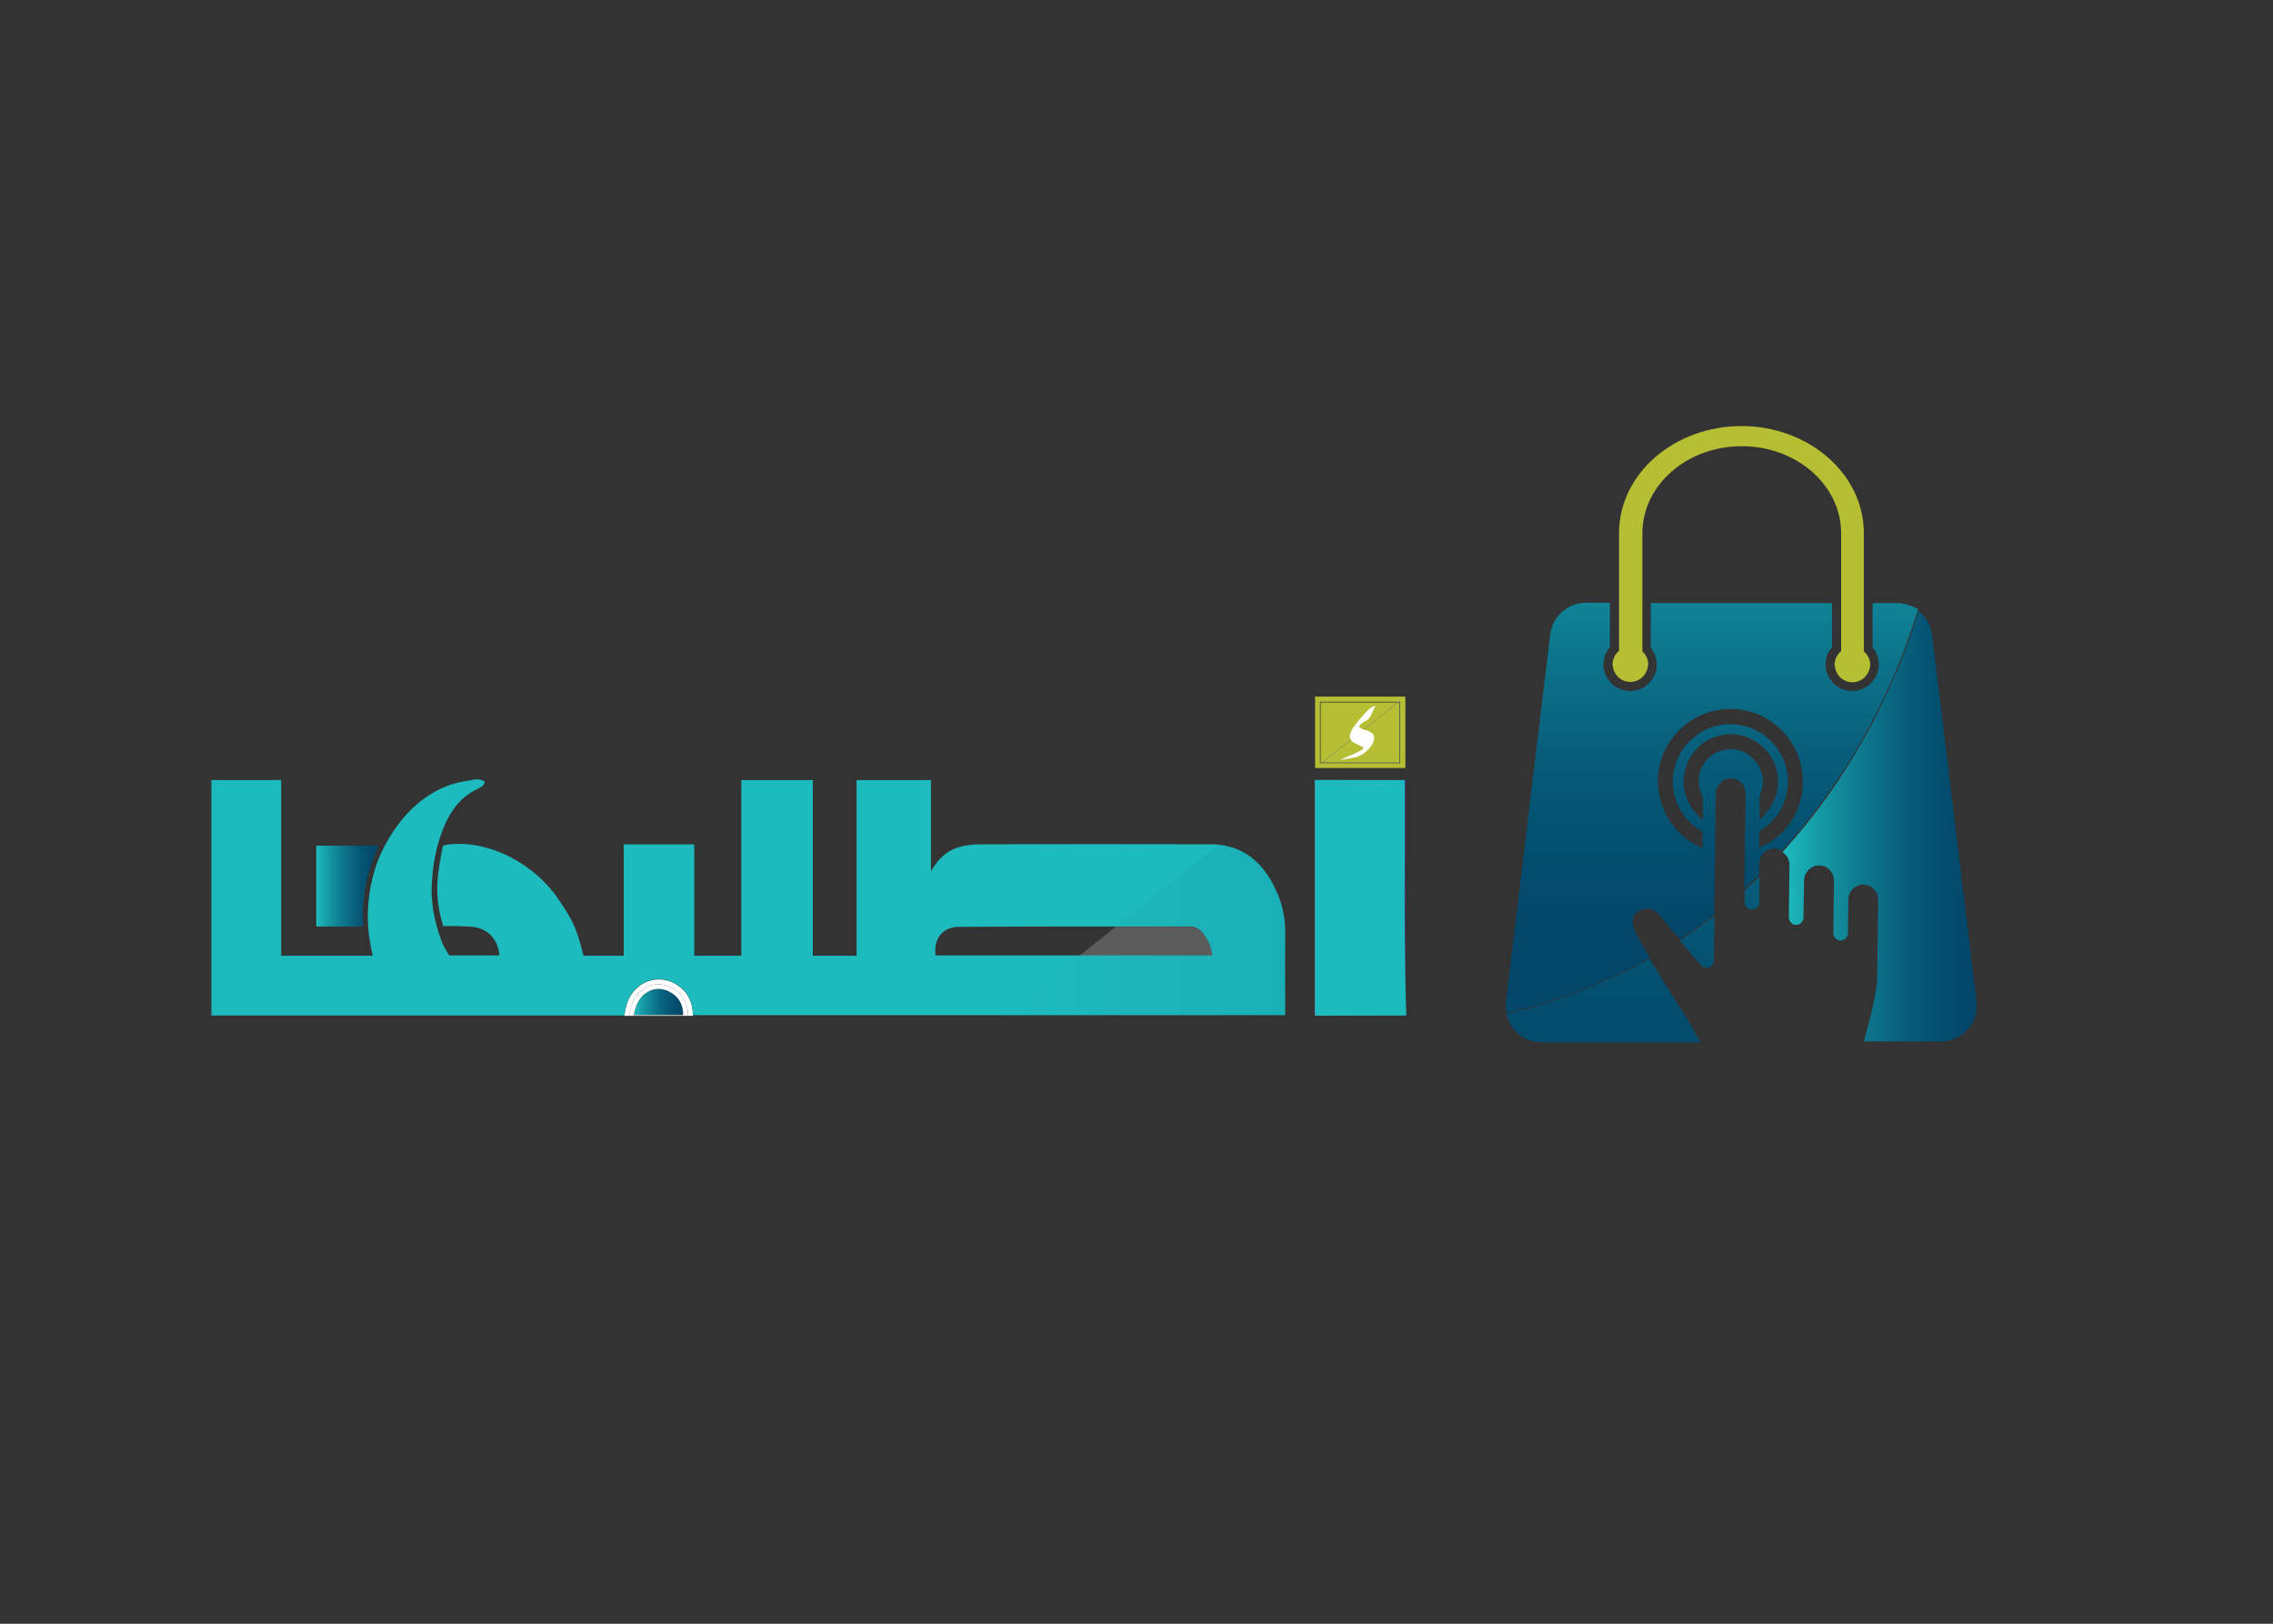 <?xml version="1.0" encoding="utf-8"?>
<!-- Generator: Adobe Illustrator 25.0.1, SVG Export Plug-In . SVG Version: 6.00 Build 0)  -->
<svg version="1.1" id="Layer_1" xmlns="http://www.w3.org/2000/svg" xmlns:xlink="http://www.w3.org/1999/xlink" x="0px" y="0px"
	 viewBox="0 0 700 500" style="enable-background:new 0 0 700 500;" xml:space="preserve">
<rect x="0" y="0" width="700" height="500" fill="#333333" stroke="none"/>
<style type="text/css">
	.st0{fill:#B6BE34;}
	.st1{fill:none;}
	.st2{fill:url(#SVGID_1_);}
	.st3{fill:url(#SVGID_2_);}
	.st4{fill:url(#SVGID_3_);}
	.st5{fill:url(#SVGID_4_);}
	.st6{fill:url(#SVGID_5_);}
	.st7{fill:url(#SVGID_6_);}
	.st8{fill:url(#SVGID_7_);}
	.st9{fill:url(#SVGID_8_);}
	.st10{fill:url(#SVGID_9_);}
	.st11{fill:url(#SVGID_10_);}
	.st12{fill:#FFFFFF;}
	.st13{opacity:0.2;fill:#FFFFFF;}
	.st14{fill:#1DBBBE;}
	.st15{opacity:0.1;fill:url(#SVGID_11_);}
	.st16{fill:#326AB2;}
</style>
<g>
	<path class="st0" d="M574,200.6v-3.3v-11.6v-21.5h0c0-18.2-16.9-33-37.7-33c-20.8,0-37.7,14.8-37.7,33v21.5v11.5v3.2
		c-1.2,1-2,2.5-2,4.2c0,0.2,0,0.3,0.1,0.5c0.3,2.8,2.6,4.9,5.4,4.9c2.8,0,5.1-2.2,5.4-4.9c0-0.2,0.1-0.3,0.1-0.5c0-1.6-0.7-3-1.8-4
		v-3.3v-11.6v-21.5c0-14.8,13.7-26.8,30.6-26.8c16.9,0,30.6,12,30.6,26.8v21.5v11.6v3.2c-1.2,1-2,2.5-2,4.2c0,0.2,0,0.3,0.1,0.5
		c0.3,2.8,2.6,4.9,5.4,4.9s5.1-2.2,5.4-4.9c0-0.2,0.1-0.3,0.1-0.5C575.9,203,575.2,201.6,574,200.6z"/>
	<path class="st1" d="M550,261.4c-0.1,0.2-0.3,0.3-0.4,0.5C549.7,261.7,549.9,261.6,550,261.4z"/>
	<linearGradient id="SVGID_1_" gradientUnits="userSpaceOnUse" x1="527.34" y1="133.168" x2="527.34" y2="289.697">
		<stop  offset="0" style="stop-color:#1DBBBE"/>
		<stop  offset="0.175" style="stop-color:#169CA7"/>
		<stop  offset="0.418" style="stop-color:#0D778D"/>
		<stop  offset="0.644" style="stop-color:#075C7A"/>
		<stop  offset="0.845" style="stop-color:#034C6E"/>
		<stop  offset="1" style="stop-color:#02466A"/>
	</linearGradient>
	<path class="st2" d="M584,185.7h-7.3l0,13.7c1.2,1.4,1.9,3.2,1.9,5.2c0,4.5-3.7,8.2-8.2,8.2s-8.2-3.7-8.2-8.2c0-2,0.7-3.9,2-5.3
		v-13.6h-55.8v13.8c1.1,1.4,1.8,3.2,1.8,5.1c0,4.5-3.7,8.2-8.2,8.2c-4.5,0-8.2-3.7-8.2-8.2c0-2.1,0.8-3.9,2-5.4v-13.6h-7.4
		c-5.6,0-10.3,4.2-11,9.8l-13.6,112.9c-0.2,1.2-0.1,2.5,0.2,3.6c4.3-1,8.5-2.1,12.5-3.4c2.7-0.8,5.3-1.7,7.9-2.7
		c3.9-1.4,7.6-2.9,11.2-4.6c1.2-0.5,2.4-1.1,3.6-1.7c2.3-1.1,4.6-2.3,6.9-3.5c0.7-0.4,1.3-0.7,2-1.1c-1.6-2.6-2.8-4.7-3.9-6.7
		c-1.2-2.2-2.3-5.2-0.3-7.1c0.9-0.8,2-1.3,3.3-1.3c1.2,0,2.4,0.5,3.2,1.3l0.1,0.1l6.8,8c0.1-0.1,0.3-0.2,0.4-0.3
		c0.7-0.4,1.3-0.9,2-1.3c1.1-0.7,2.2-1.5,3.3-2.3c1.5-1.1,3.1-2.2,4.5-3.4c0.1-0.1,0.3-0.2,0.4-0.3l0.5-37.2c0-2.6,2.1-4.7,4.6-4.7
		c1.3,0,2.5,0.5,3.3,1.4c0.9,0.9,1.3,2.1,1.3,3.4l-0.4,29.2c1.6-1.4,3.1-2.8,4.6-4.3l0-3.4c0-2.6,2.1-4.7,4.6-4.7
		c0.9,0,1.7,0.3,2.4,0.7c0.2-0.2,0.4-0.4,0.6-0.7c0.1-0.2,0.3-0.3,0.4-0.5c1.3-1.5,2.7-3,3.9-4.5c1.2-1.4,2.4-2.9,3.5-4.3
		c0.9-1.2,1.8-2.4,2.7-3.5c3.2-4.3,6.2-8.7,8.9-12.9c0.4-0.6,0.7-1.2,1.1-1.8c0.6-0.9,1.1-1.9,1.7-2.8c0.4-0.6,0.8-1.3,1.1-1.9
		c1.8-3.1,3.5-6.2,5-9.2c0.4-0.7,0.7-1.5,1.1-2.2c0.3-0.7,0.7-1.4,1-2.1c0.4-0.7,0.7-1.5,1-2.2c0.3-0.6,0.6-1.3,0.9-1.9
		c0.3-0.7,0.7-1.5,1-2.2c4.1-9.5,6.6-17.2,8-21.7C589,186.6,586.6,185.7,584,185.7z M533,230.7c-2.5,0-4.9,0.9-6.7,2.6
		c-3.3,3-4.1,7.9-2,11.8l0.1,0.3v7.2l-2.1-2.2c-2.6-2.8-4-6.6-3.8-10.4c0.2-3.9,1.8-7.5,4.7-10.1c2.7-2.5,6.2-3.8,9.8-3.8
		c4.1,0,7.9,1.7,10.7,4.7c5.1,5.5,5.2,13.9,0.2,19.5l-2,2.3v-7.5l0.1-0.2c1.7-3.6,1-7.9-1.7-10.8C538.4,231.8,535.8,230.7,533,230.7
		z M548.1,257c-1.3,1.2-2.8,2.3-4.6,3.2l-1.7,0.9v-5.2l0.5-0.3c1-0.6,1.8-1.2,2.6-1.9c3.5-3.2,5.5-7.6,5.7-12.3
		c0.2-4.7-1.5-9.2-4.7-12.7c-3.3-3.6-8.1-5.7-13-5.7c-4.5,0-8.7,1.7-12,4.7c-3.5,3.2-5.5,7.6-5.7,12.3c-0.2,4.7,1.5,9.2,4.7,12.7
		c1,1.1,2.3,2.1,3.8,3l0.6,0.3v5.2l-1.7-0.9c-2.3-1.2-4.4-2.7-6.1-4.6c-4-4.4-6.1-10.1-5.9-16c0.2-6,2.8-11.5,7.2-15.5
		c4.1-3.8,9.5-5.9,15.1-5.9c6.2,0,12.2,2.6,16.4,7.2c4,4.4,6.1,10.1,5.9,16C555.1,247.4,552.5,252.9,548.1,257z"/>
	<linearGradient id="SVGID_2_" gradientUnits="userSpaceOnUse" x1="522.613" y1="129.808" x2="522.613" y2="345.382">
		<stop  offset="0" style="stop-color:#1DBBBE"/>
		<stop  offset="0.175" style="stop-color:#169CA7"/>
		<stop  offset="0.418" style="stop-color:#0D778D"/>
		<stop  offset="0.644" style="stop-color:#075C7A"/>
		<stop  offset="0.845" style="stop-color:#034C6E"/>
		<stop  offset="1" style="stop-color:#02466A"/>
	</linearGradient>
	<path class="st3" d="M523,285.7c-1.1,0.8-2.2,1.5-3.3,2.3c-0.7,0.5-1.3,0.9-2,1.3c-0.1,0.1-0.3,0.2-0.4,0.3l6.5,7.6
		c0.4,0.5,1.1,0.8,1.7,0.8c0.3,0,0.5,0,0.8-0.1c0.9-0.3,1.5-1.2,1.5-2.1l0.2-13.8c-0.1,0.1-0.3,0.2-0.4,0.3
		C526.1,283.4,524.5,284.5,523,285.7z"/>
	<linearGradient id="SVGID_3_" gradientUnits="userSpaceOnUse" x1="548.997" y1="254.451" x2="608.761" y2="254.451">
		<stop  offset="0" style="stop-color:#1DBBBE"/>
		<stop  offset="0.175" style="stop-color:#169CA7"/>
		<stop  offset="0.418" style="stop-color:#0D778D"/>
		<stop  offset="0.644" style="stop-color:#075C7A"/>
		<stop  offset="0.845" style="stop-color:#034C6E"/>
		<stop  offset="1" style="stop-color:#02466A"/>
	</linearGradient>
	<path class="st4" d="M608.7,308.4l-9.8-80.9l-3.9-32c-0.4-3-1.9-5.6-4.2-7.4v0l0,0c-1.3,4.5-3.8,12.2-8,21.7
		c-0.3,0.7-0.6,1.5-1,2.2c-0.3,0.6-0.6,1.2-0.9,1.9c-0.3,0.7-0.7,1.5-1,2.2c-0.3,0.7-0.7,1.4-1,2.1c-0.4,0.7-0.7,1.4-1.1,2.2
		c-1.5,3-3.2,6.1-5,9.2c-0.4,0.6-0.7,1.3-1.1,1.9c-0.6,0.9-1.1,1.9-1.7,2.8c-0.4,0.6-0.7,1.2-1.1,1.8c-2.7,4.2-5.6,8.6-8.9,12.9
		c-0.9,1.2-1.8,2.4-2.7,3.5c-1.1,1.4-2.3,2.9-3.5,4.3c-1.3,1.5-2.6,3-3.9,4.5c-0.1,0.2-0.3,0.3-0.4,0.5c-0.2,0.2-0.4,0.4-0.6,0.7
		c0,0,0.1,0,0.1,0c1.4,0.9,2.2,2.4,2.1,4l-0.2,16c0,1.2,1,2.3,2.2,2.3c1.3,0,2.3-1,2.3-2.2l0.2-11.4c0-2.6,2.1-4.7,4.6-4.7
		c1.3,0,2.5,0.5,3.3,1.4c0.9,0.9,1.3,2.1,1.3,3.4l-0.2,16c0,1.2,1,2.3,2.2,2.3c1.3,0,2.3-1,2.3-2.2l0.1-10.3c0-2.6,2.1-4.7,4.6-4.7
		c1.3,0,2.5,0.5,3.3,1.4c0.9,0.9,1.3,2.1,1.3,3.4l-0.3,24.1c-0.1,4.1-2.2,12.7-4.1,19.4h23.4C604.3,320.8,609.5,315,608.7,308.4z"/>
	<linearGradient id="SVGID_4_" gradientUnits="userSpaceOnUse" x1="493.926" y1="129.808" x2="493.926" y2="345.381">
		<stop  offset="0" style="stop-color:#1DBBBE"/>
		<stop  offset="0.175" style="stop-color:#169CA7"/>
		<stop  offset="0.418" style="stop-color:#0D778D"/>
		<stop  offset="0.644" style="stop-color:#075C7A"/>
		<stop  offset="0.845" style="stop-color:#034C6E"/>
		<stop  offset="1" style="stop-color:#02466A"/>
	</linearGradient>
	<path class="st5" d="M516,308.1c-2.4-3.8-5.1-8.1-7.8-12.5c-0.1-0.1-0.1-0.2-0.2-0.4c-0.7,0.4-1.3,0.7-2,1.1
		c-2.2,1.2-4.5,2.4-6.9,3.5c-1.2,0.6-2.4,1.1-3.6,1.7c-3.6,1.6-7.3,3.1-11.2,4.6c-2.6,0.9-5.2,1.8-7.9,2.7c-4,1.3-8.2,2.4-12.5,3.4
		c1,5,5.5,8.8,10.9,8.8h21.6h27.3c-0.1-0.3-0.3-0.5-0.4-0.7C521.4,316.6,518.8,312.4,516,308.1z"/>
	<linearGradient id="SVGID_5_" gradientUnits="userSpaceOnUse" x1="539.589" y1="129.807" x2="539.589" y2="345.373">
		<stop  offset="0" style="stop-color:#1DBBBE"/>
		<stop  offset="0.175" style="stop-color:#169CA7"/>
		<stop  offset="0.418" style="stop-color:#0D778D"/>
		<stop  offset="0.644" style="stop-color:#075C7A"/>
		<stop  offset="0.845" style="stop-color:#034C6E"/>
		<stop  offset="1" style="stop-color:#02466A"/>
	</linearGradient>
	<path class="st6" d="M537.3,277.8c0,1.2,1,2.3,2.2,2.3c1.3,0,2.3-1,2.3-2.2l0.1-8c-1.5,1.4-3,2.9-4.6,4.3L537.3,277.8z"/>
	<linearGradient id="SVGID_6_" gradientUnits="userSpaceOnUse" x1="549.298" y1="133.167" x2="549.298" y2="289.697">
		<stop  offset="0.324" style="stop-color:#8DC340"/>
		<stop  offset="1" style="stop-color:#026938"/>
	</linearGradient>
	<path class="st7" d="M549,262.5c0.2-0.2,0.4-0.4,0.6-0.7C549.4,262.1,549.2,262.3,549,262.5L549,262.5z"/>
	<linearGradient id="SVGID_7_" gradientUnits="userSpaceOnUse" x1="549.298" y1="129.807" x2="549.298" y2="345.382">
		<stop  offset="0.308" style="stop-color:#8DC340"/>
		<stop  offset="1" style="stop-color:#026938"/>
	</linearGradient>
	<path class="st8" d="M549,262.5c0.2-0.2,0.4-0.4,0.6-0.7C549.4,262.1,549.2,262.3,549,262.5L549,262.5z"/>
</g>
<g>
	<linearGradient id="SVGID_8_" gradientUnits="userSpaceOnUse" x1="404.969" y1="276.486" x2="432.726" y2="276.486">
		<stop  offset="5.208300e-04" style="stop-color:#79B9E5"/>
		<stop  offset="1" style="stop-color:#463E97"/>
	</linearGradient>
	<rect x="405" y="240.2" class="st9" width="27.8" height="72.5"/>
	<path class="st1" d="M295.4,285.4c-4.3,0-8.1,2.7-7.3,8.9c14.7,0,29.4,0,44.1,0l11.3-9C327.5,285.3,311.5,285.3,295.4,285.4z"/>
	<linearGradient id="SVGID_9_" gradientUnits="userSpaceOnUse" x1="97.401" y1="272.825" x2="116.579" y2="272.825">
		<stop  offset="0" style="stop-color:#1DBBBE"/>
		<stop  offset="0.175" style="stop-color:#169CA7"/>
		<stop  offset="0.418" style="stop-color:#0D778D"/>
		<stop  offset="0.644" style="stop-color:#075C7A"/>
		<stop  offset="0.845" style="stop-color:#034C6E"/>
		<stop  offset="1" style="stop-color:#02466A"/>
	</linearGradient>
	<path class="st10" d="M116.6,260.4c-6.5,0-12.8,0-19.2,0c0,8.3,0,16.5,0,24.9c5,0,9.8,0,14.5,0
		C111.2,276.4,113.2,268.3,116.6,260.4z"/>
	<linearGradient id="SVGID_10_" gradientUnits="userSpaceOnUse" x1="195.269" y1="308.558" x2="210.44" y2="308.558">
		<stop  offset="0" style="stop-color:#1DBBBE"/>
		<stop  offset="0.175" style="stop-color:#169CA7"/>
		<stop  offset="0.418" style="stop-color:#0D778D"/>
		<stop  offset="0.644" style="stop-color:#075C7A"/>
		<stop  offset="0.845" style="stop-color:#034C6E"/>
		<stop  offset="1" style="stop-color:#02466A"/>
	</linearGradient>
	<path class="st11" d="M206.9,305.8c-2.8-1.8-5.8-1.7-8.3,0.2c-1.8,1.4-2.9,3.6-3.3,6.6h15.2C210.4,309.6,209.3,307.3,206.9,305.8z"
		/>
	<path class="st12" d="M208.5,303.3c-1.8-1.2-3.8-1.7-5.7-1.7c-2.1,0-4.2,0.7-6,2.1c-2.6,2-4.1,5-4.5,9.1c0.5,0,1,0,1.5,0
		c0.4-3.2,1.5-6.1,3.9-7.9c3.1-2.4,6.8-2.3,10-0.3c2.8,1.8,4.2,4.6,4.2,8.2c0.5,0,1,0,1.5,0C213.4,308.6,211.7,305.3,208.5,303.3z"
		/>
	<path class="st12" d="M207.7,304.6c-3.2-2-6.9-2.1-10,0.3c-2.4,1.9-3.6,4.7-3.9,7.9c6,0,12.1,0,18.1,0
		C211.9,309.2,210.5,306.3,207.7,304.6z M198.6,306c2.5-1.9,5.5-2,8.3-0.2c2.3,1.5,3.5,3.7,3.5,6.8h-15.2
		C195.7,309.6,196.8,307.4,198.6,306z"/>
	<polygon class="st0" points="406.7,216.3 406.7,234.8 407.2,234.8 430.5,216.3 	"/>
	<path class="st13" d="M373.5,294.3c-0.3-2.2-1.1-4-2.1-5.7c-1.1-1.8-2.6-3.2-4.6-3.2c-7.7,0-15.5,0-23.2,0l-11.3,9
		C346,294.3,359.7,294.3,373.5,294.3z"/>
	<path class="st14" d="M395.8,287.6c0.1-5.6-1.2-10.6-3.8-15.4c-3.9-7.4-9.5-11.3-16.7-12.1c-0.7-0.1-1.5-0.1-2.3-0.1
		c-23.9-0.1-47.7-0.1-71.6,0c-2.1,0-4.2,0.3-6.2,0.9c-3.6,1.1-6.3,3.5-8.5,7.4v-28.1h-22.9v54.1h-13.5v-54.1h-22v54.1h-14.5V260
		h-21.7v34.3h-12.4c-1-4-2-7.8-3.9-11.3c-1.3-2.4-2.8-4.6-4.3-6.8c-2.6-3.6-5.6-6.5-9-9c-4.3-3.1-9-5.3-14-6.5
		c-3.8-0.9-7.6-1.1-11.5-0.5c-0.4,0.1-0.7,0.3-0.7,0.7c-0.7,3.6-1.4,7.3-1.6,11c-0.2,4.5,0.4,8.9,1.8,13.3c1.5,0,3.2-0.1,4.8,0
		c1.6,0.1,3.3,0,4.9,0.3c4.2,0.7,7.2,3.8,7.6,8.7h-15.5c-0.8-1.5-1.8-2.8-2.3-4.4c-2.2-5.8-3.4-11.7-3-18c0.3-5.3,1.2-10.3,2.9-15.1
		c1.2-3.3,2.7-6.4,4.9-9c1.8-2.1,4-3.7,6.5-4.9c0.8-0.4,1.8-0.8,2-2c-0.6-0.6-1.2-0.7-2-0.8c-1.1-0.1-2,0.3-3.1,0.4
		c-3.6,0.5-7.1,1.6-10.3,3.4c-5.3,3-9.6,7.3-13.1,12.7c-4.7,7.1-7.1,15.1-7.5,23.8c-0.2,4.7,0.4,9.4,1.5,14H86.6v-54.1H65.1v72.5
		h127.2c0.4-4.1,1.9-7.1,4.5-9.1c1.8-1.4,3.9-2.1,6-2.1c1.9,0,3.9,0.6,5.7,1.7c3.2,2,4.9,5.3,4.9,9.4h182.4
		C395.8,304.3,395.7,295.9,395.8,287.6z M288.1,294.3c-0.7-6.2,3-8.9,7.3-8.9c16-0.1,32.1-0.1,48.1-0.1c7.7,0,15.5,0,23.2,0
		c2,0,3.5,1.4,4.6,3.2c1.1,1.7,1.8,3.6,2.1,5.7H288.1z"/>
	<linearGradient id="SVGID_11_" gradientUnits="userSpaceOnUse" x1="309.034" y1="286.329" x2="395.819" y2="286.329">
		<stop  offset="5.210951e-04" style="stop-color:#1DBBBE"/>
		<stop  offset="1" style="stop-color:#02466A"/>
	</linearGradient>
	<path class="st15" d="M395.8,287.5c0.1-5.6-1.2-10.6-3.8-15.4c-3.9-7.4-9.5-11.3-16.7-12.1l-31.8,25.2c7.7,0,15.5,0,23.2,0
		c2,0,3.5,1.4,4.6,3.2c1.1,1.7,1.8,3.6,2.1,5.7c-13.7,0-27.5,0-41.2,0L309,312.7c28.9,0,57.8,0,86.8,0
		C395.8,304.2,395.7,295.8,395.8,287.5z"/>
	<path class="st14" d="M432.6,262.3c0-7.3,0-14.7,0-22.1H405v72.5h28.1C432.5,295.8,432.5,278.8,432.6,262.3z"/>
	<polygon class="st16" points="431,216.3 430.5,216.3 407.2,234.8 431,234.8 	"/>
	<polygon class="st0" points="431,216.3 430.5,216.3 407.2,234.8 431,234.8 	"/>
	<g>
		<g>
			<g>
				<path class="st0" d="M432.7,236.5H405v-22h27.8V236.5z M406.5,235h24.7v-18.9h-24.7V235z"/>
			</g>
		</g>
	</g>
	<g>
		<path class="st12" d="M422,220.6c-0.3,0.7-0.8,1.1-1.6,1.5c-0.7,0.3-1.4,0.8-1.9,1.6c0.4,0.5,1,0.8,1.7,1c0.7,0.2,1.4,0.5,2,0.8
			c0.6,0.4,1,1,1,1.7c0,0.4-0.1,0.8-0.3,1.3c-0.5,1.3-1.5,2.4-2.8,3.4c-1.1,0.8-2.3,1.3-3.6,1.5c-1.2,0.2-2.5,0.4-3.8,0.6
			c1.1-0.5,2.2-1,3.4-1.5c1.2-0.5,2.3-1,3.3-1.6c0.3-0.2,0.5-0.4,0.5-0.6c0-0.1,0-0.1-0.1-0.2c-0.4-0.2-0.9-0.5-1.4-0.7
			c-0.5-0.2-1-0.5-1.4-0.7c-0.9-0.5-1.3-1.1-1.3-2c0-0.9,0.5-2,1.6-3.4c2-2.6,3.5-4.2,4.4-5c0.4-0.3,1-0.7,1.9-1L422,220.6z"/>
	</g>
</g>
</svg>
